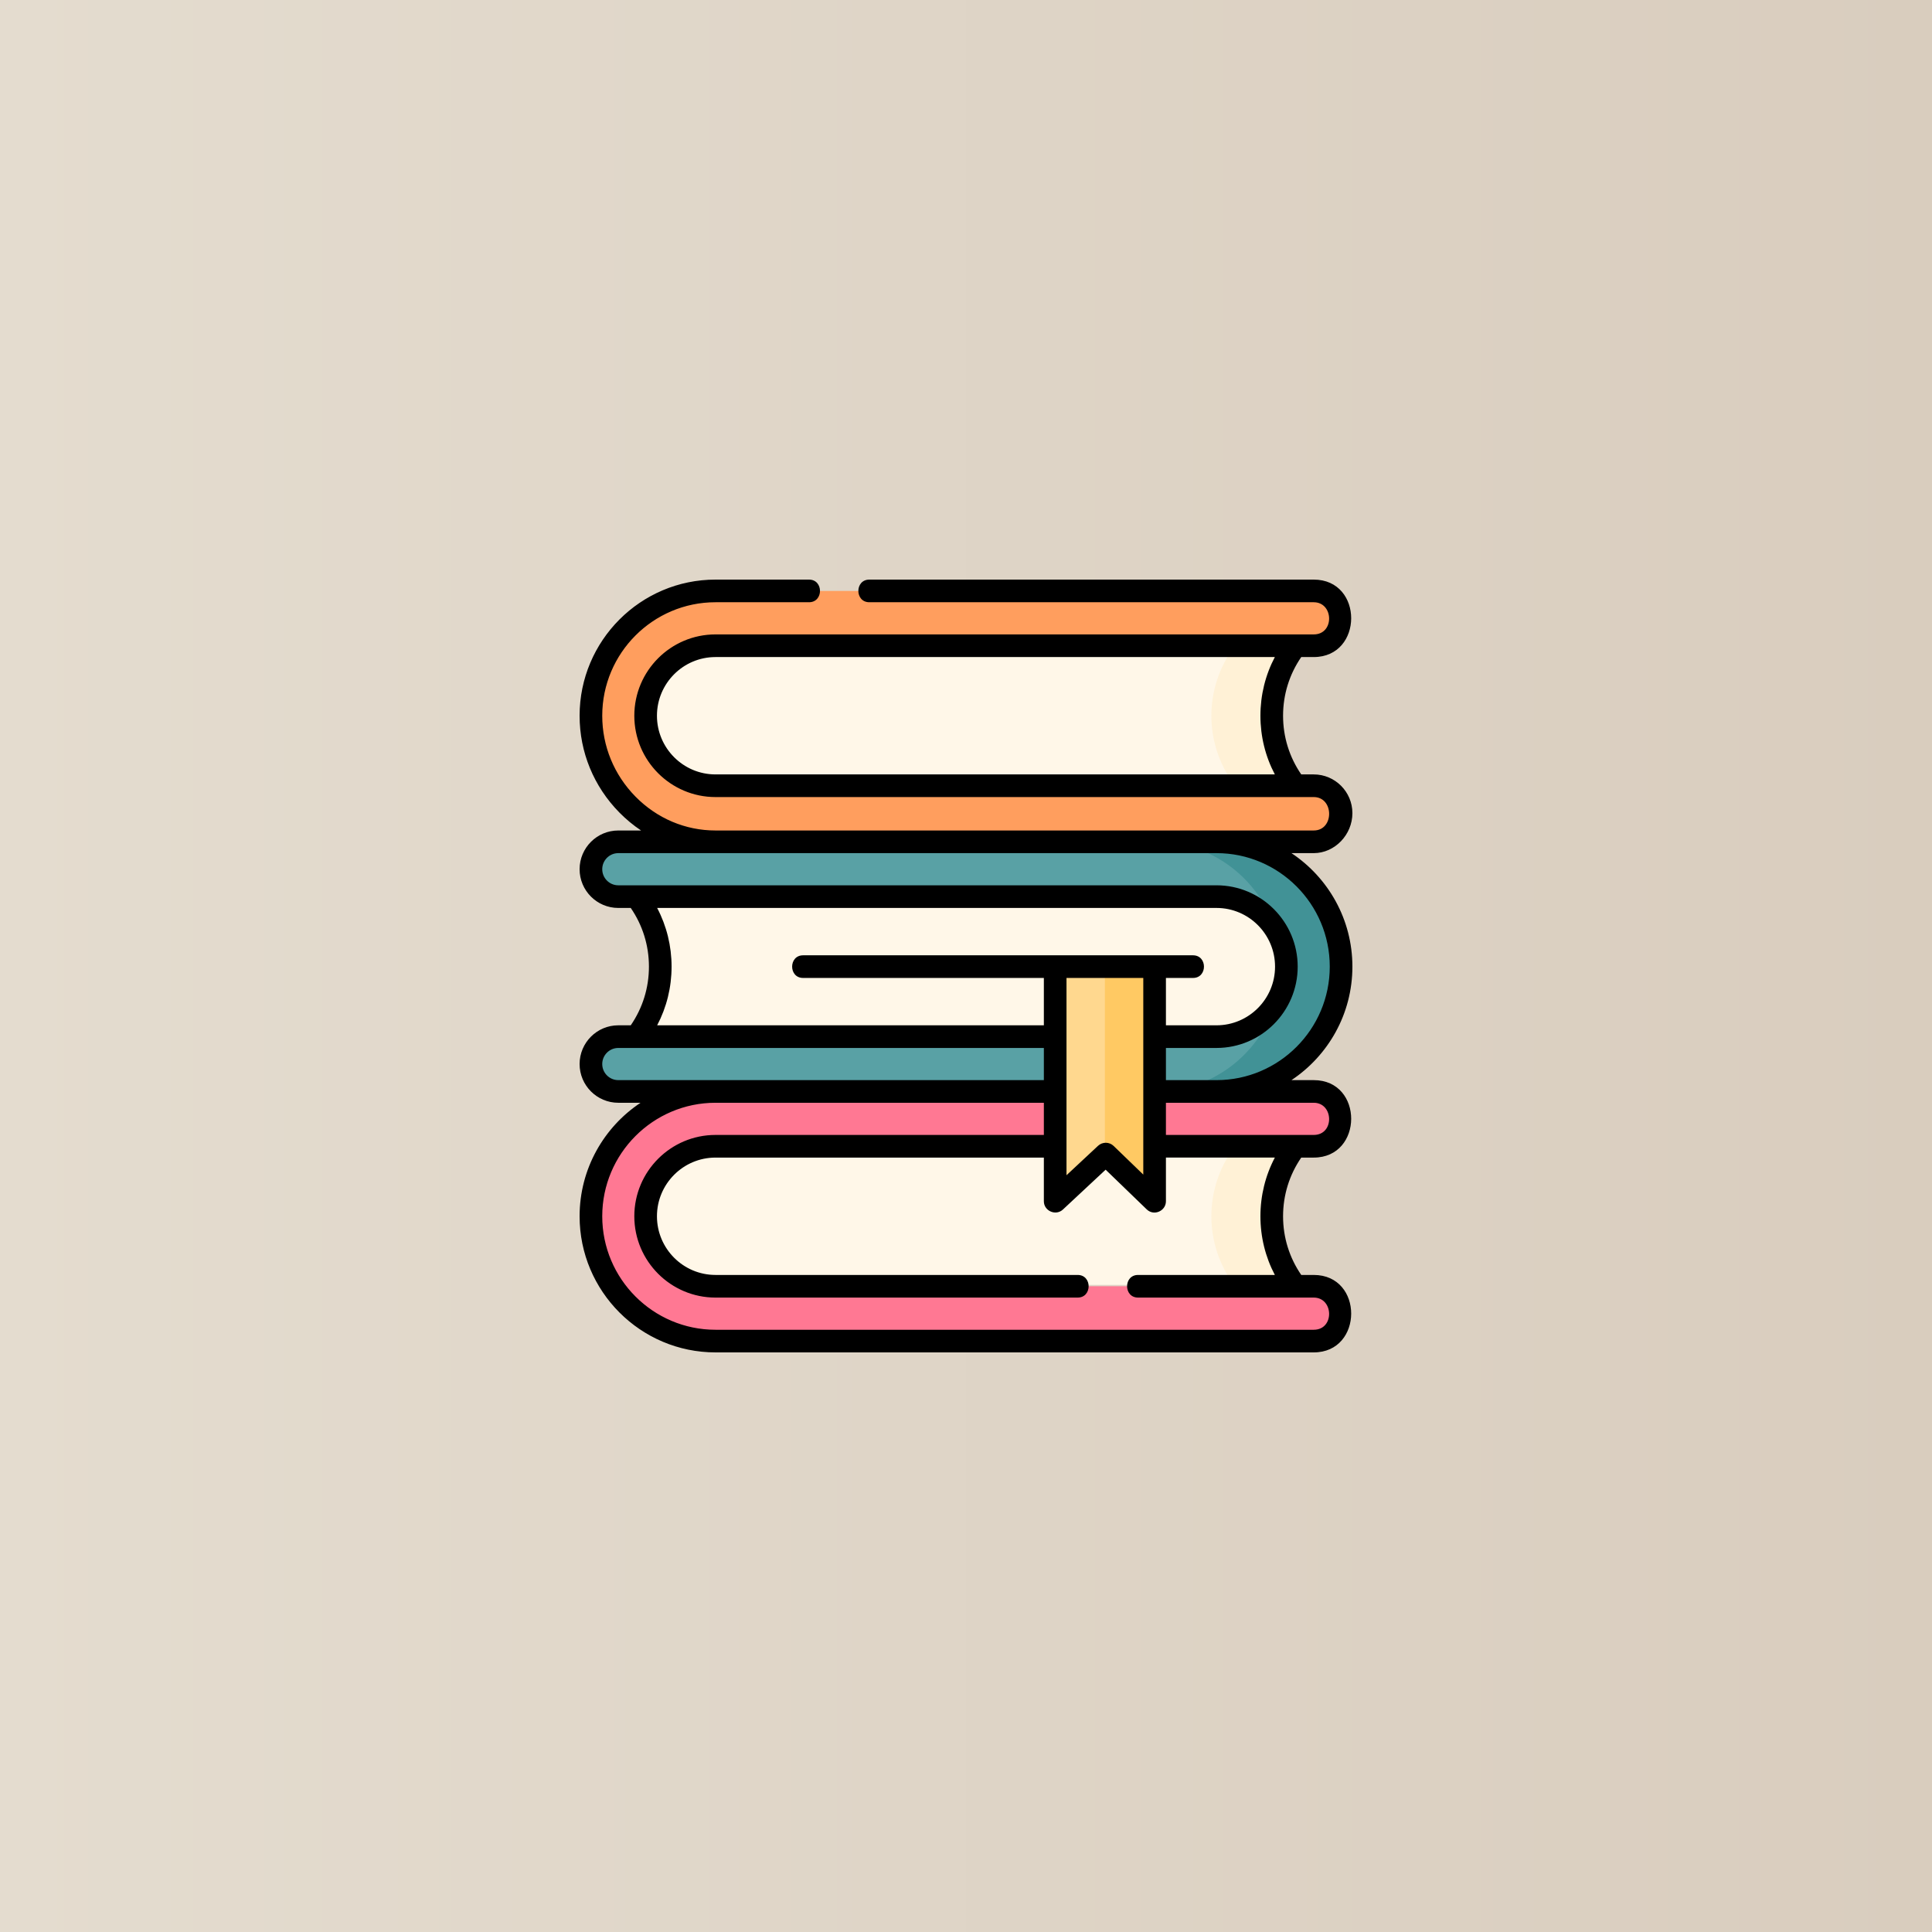 <svg width="500" height="500" viewBox="0 0 500 500" fill="none" xmlns="http://www.w3.org/2000/svg">
<rect x="0" y="0" width="500" height="500" fill="#333333" stroke="none"/>
<rect width="500" height="500" fill="url(#paint0_linear_401_116)"/>
<g clip-path="url(#clip0_401_116)">
<path d="M335 332.529H184.742C174.951 332.529 167.014 324.577 167.014 314.768C167.014 304.959 174.951 297.007 184.742 297.007H334.999C327.169 307.548 327.169 321.988 335 332.529Z" fill="#FFF7E8"/>
<path d="M335 297.007H319.375C311.544 307.548 311.544 321.988 319.375 332.529H335C327.169 321.988 327.169 307.548 335 297.007Z" fill="#FFF1D6"/>
<path d="M339.991 347.07H185.172C167.394 347.07 152.93 332.58 152.93 314.768C152.93 296.956 167.394 282.466 185.172 282.466H339.991C343.901 282.466 347.07 285.641 347.07 289.559C347.07 293.476 343.901 296.652 339.991 296.652H185.172C175.201 296.652 167.089 304.779 167.089 314.768C167.089 324.758 175.201 332.885 185.172 332.885H339.991C343.901 332.885 347.07 336.061 347.07 339.978C347.07 343.895 343.901 347.07 339.991 347.07Z" fill="#FF7893"/>
<path d="M335 202.993H184.742C174.951 202.993 167.014 195.041 167.014 185.232C167.014 175.423 174.951 167.471 184.742 167.471H334.999C327.169 178.013 327.169 192.452 335 202.993Z" fill="#FFF7E8"/>
<path d="M335 167.471H319.375C311.544 178.013 311.544 192.452 319.375 202.993H335C327.169 192.452 327.169 178.013 335 167.471Z" fill="#FFF1D6"/>
<path d="M339.991 217.535H185.172C167.394 217.535 152.93 203.044 152.93 185.232C152.93 167.42 167.394 152.93 185.172 152.93H339.991C343.901 152.93 347.07 156.105 347.07 160.022C347.07 163.939 343.901 167.115 339.991 167.115H185.172C175.201 167.115 167.089 175.242 167.089 185.232C167.089 195.221 175.201 203.348 185.172 203.348H339.991C343.901 203.348 347.07 206.524 347.07 210.441C347.07 214.359 343.901 217.535 339.991 217.535Z" fill="#FF9E5E"/>
<path d="M165 232.402H315.258C325.049 232.402 332.986 240.354 332.986 250.163C332.986 259.972 325.049 267.924 315.258 267.924H165C172.831 257.383 172.831 242.943 165 232.402Z" fill="#FFF7E8"/>
<path d="M160.009 217.861H314.828C332.606 217.861 347.07 232.351 347.07 250.163C347.07 267.975 332.606 282.465 314.828 282.465H160.009C156.099 282.465 152.93 279.289 152.93 275.372C152.93 271.455 156.099 268.279 160.009 268.279H314.828C324.799 268.279 332.911 260.152 332.911 250.162C332.911 240.173 324.799 232.046 314.828 232.046H160.009C156.099 232.046 152.93 228.87 152.93 224.953C152.93 221.036 156.099 217.861 160.009 217.861Z" fill="#59A1A5"/>
<path d="M314.828 217.861H299.203C313.449 217.861 325.559 227.169 329.812 240.031C331.767 242.925 332.911 246.412 332.911 250.163C332.911 253.913 331.767 257.401 329.812 260.295C325.559 273.157 313.449 282.465 299.203 282.465H314.828C332.606 282.465 347.07 267.975 347.07 250.163C347.07 232.351 332.606 217.861 314.828 217.861Z" fill="#419296"/>
<path d="M273.079 250.163H298.812V310.887L286.171 298.675L273.079 310.887V250.163Z" fill="#FFD88F"/>
<path d="M285.945 250.163V298.886L286.171 298.675L298.812 310.887V250.163H285.945Z" fill="#FFC963"/>
<path d="M350 210.441C350 204.915 345.51 200.419 339.991 200.419H336.762C333.681 195.934 332.056 190.705 332.056 185.232C332.056 179.759 333.681 174.53 336.762 170.045H339.991C352.872 170.045 352.961 150 339.991 150H224.982C221.195 150 221.195 155.859 224.982 155.859H339.991C345.185 155.859 345.421 164.185 339.991 164.185H185.172C173.586 164.185 164.159 173.627 164.159 185.232C164.159 196.837 173.586 206.279 185.172 206.279H339.991C345.285 206.279 345.336 214.93 339.991 214.93H314.828H185.172C177.385 214.93 170.033 211.819 164.472 206.17C158.918 200.529 155.859 193.093 155.859 185.232C155.859 169.036 169.009 155.859 185.172 155.859H209.372C213.16 155.859 213.16 150 209.372 150H185.172C165.778 150 150 165.805 150 185.232C150 194.64 153.657 203.536 160.296 210.281C162.03 212.042 163.912 213.593 165.91 214.93H160.009C154.49 214.931 150 219.427 150 224.954C150 230.48 154.49 234.976 160.009 234.976H163.238C166.319 239.461 167.944 244.689 167.944 250.163C167.944 255.637 166.319 260.865 163.238 265.35H160.009C154.49 265.35 150 269.846 150 275.373C150 280.899 154.49 285.395 160.009 285.395H165.772C156.275 291.71 150 302.518 150 314.768C150 334.195 165.778 350 185.172 350H339.991C352.872 350 352.961 329.955 339.991 329.955H336.762C333.681 325.47 332.056 320.241 332.056 314.768C332.056 309.295 333.681 304.066 336.762 299.581H339.991C352.872 299.581 352.961 279.536 339.991 279.536H334.228C343.725 273.22 350 262.412 350 250.163C350 237.913 343.725 227.105 334.228 220.79H339.991C345.416 220.79 350 216.051 350 210.441ZM170.019 185.232C170.019 176.858 176.817 170.045 185.172 170.045H329.929C327.477 174.704 326.197 179.871 326.197 185.232C326.197 190.592 327.477 195.759 329.929 200.419H185.172C176.816 200.419 170.019 193.606 170.019 185.232ZM170.071 234.976H314.828C323.184 234.976 329.981 241.789 329.981 250.163C329.981 258.537 323.183 265.35 314.828 265.35H301.741V253.093H308.744C312.532 253.093 312.532 247.233 308.744 247.233H207.846C204.058 247.233 204.058 253.093 207.846 253.093H270.15V265.35H170.071C172.523 260.691 173.803 255.523 173.803 250.163C173.803 244.802 172.522 239.636 170.071 234.976ZM276.009 253.093H295.882V303.983L288.207 296.568C287.086 295.485 285.313 295.47 284.173 296.533L276.009 304.148V253.093H276.009ZM160.009 279.536C157.721 279.536 155.859 277.668 155.859 275.373C155.859 273.077 157.721 271.21 160.009 271.21H270.15V279.536H160.009ZM329.929 329.955H294.531C290.743 329.955 290.743 335.814 294.531 335.814H339.991C345.185 335.814 345.421 344.141 339.991 344.141H185.172C169.009 344.141 155.859 330.964 155.859 314.768C155.859 298.572 169.009 285.395 185.172 285.395H270.15V293.721H185.172C173.586 293.721 164.159 303.163 164.159 314.768C164.159 326.373 173.586 335.814 185.172 335.814H278.896C282.684 335.814 282.684 329.955 278.896 329.955H185.172C176.816 329.955 170.019 323.142 170.019 314.768C170.019 306.394 176.817 299.581 185.172 299.581H270.15V310.887C270.15 313.398 273.241 314.743 275.078 313.029L286.136 302.714L296.776 312.993C298.644 314.8 301.741 313.391 301.741 310.886V299.58H329.929C327.478 304.24 326.197 309.407 326.197 314.768C326.197 320.128 327.478 325.295 329.929 329.955ZM339.991 285.395C345.185 285.395 345.421 293.721 339.991 293.721H301.741V285.395H314.828H339.991ZM344.141 250.163C344.141 266.359 330.991 279.536 314.828 279.536H301.741V271.21H314.828C326.414 271.21 335.841 261.768 335.841 250.163C335.841 238.558 326.414 229.116 314.828 229.116H160.009C157.721 229.116 155.859 227.249 155.859 224.954C155.859 222.658 157.721 220.79 160.009 220.79H185.172H314.828C330.991 220.79 344.141 233.967 344.141 250.163Z" fill="black"/>
</g>
<defs>
<linearGradient id="paint0_linear_401_116" x1="0" y1="250" x2="500" y2="250" gradientUnits="userSpaceOnUse">
<stop stop-color="#E4DCCF"/>
<stop offset="1" stop-color="#D9CDBE"/>
</linearGradient>
<clipPath id="clip0_401_116">
<rect width="200" height="200" fill="white" transform="translate(150 150)"/>
</clipPath>
</defs>
</svg>
